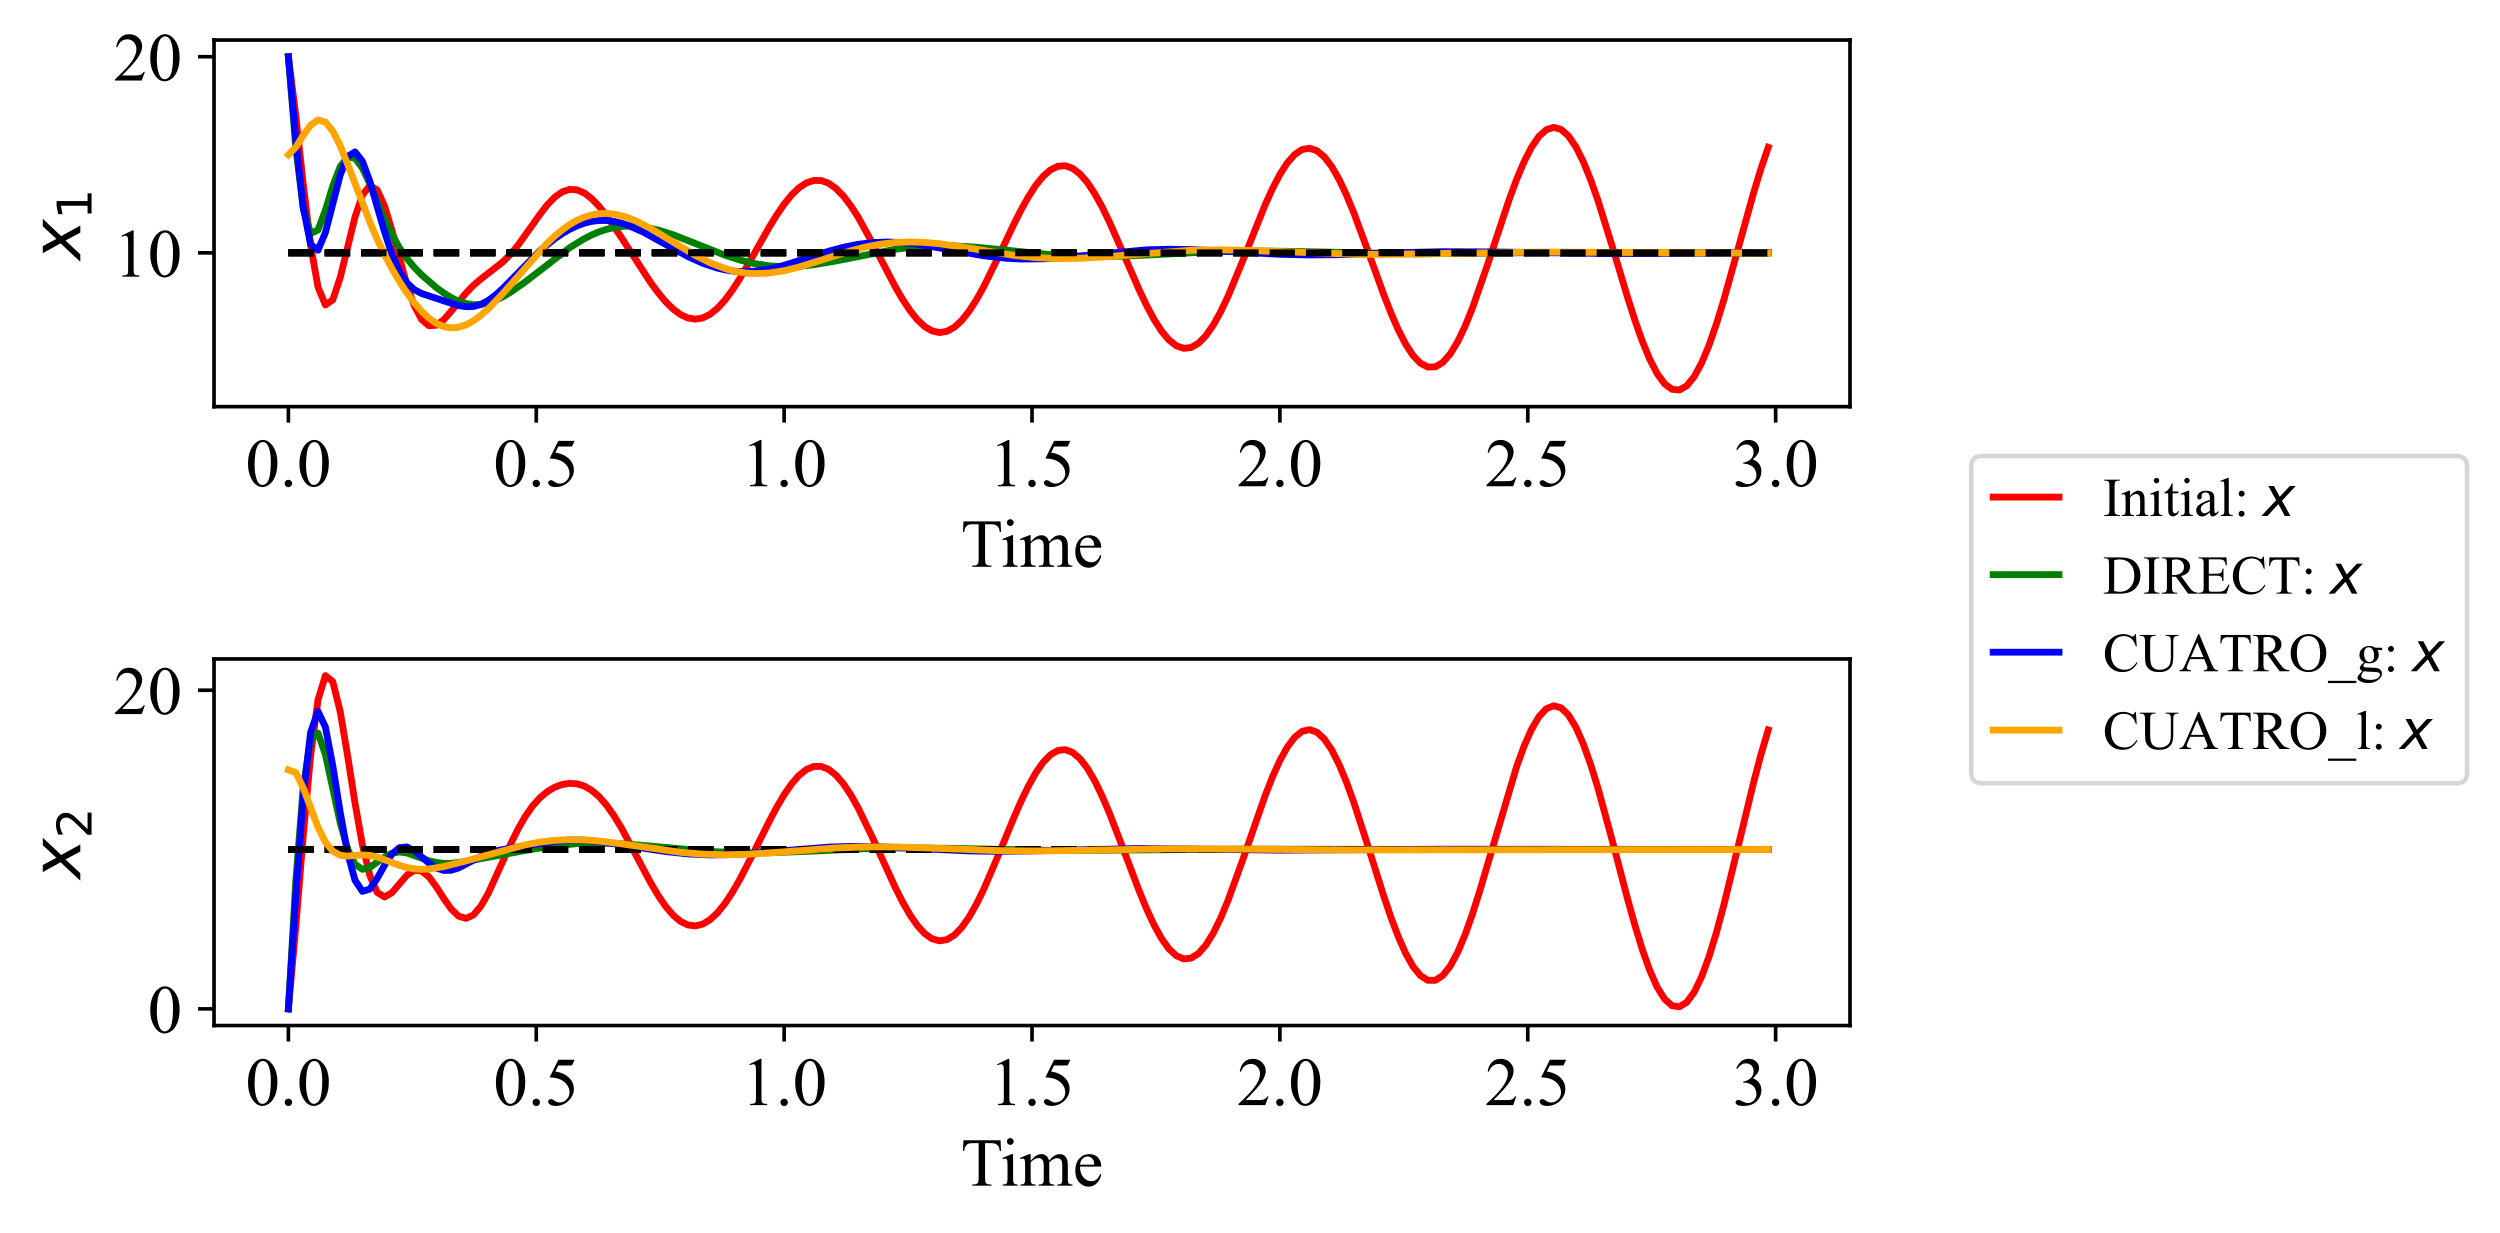 <?xml version="1.0" encoding="utf-8" standalone="no"?>
<!DOCTYPE svg PUBLIC "-//W3C//DTD SVG 1.1//EN"
  "http://www.w3.org/Graphics/SVG/1.1/DTD/svg11.dtd">
<!-- Created with matplotlib (https://matplotlib.org/) -->
<svg height="269.804pt" version="1.1" viewBox="0 0 546.924 269.804" width="546.924pt" xmlns="http://www.w3.org/2000/svg" xmlns:xlink="http://www.w3.org/1999/xlink">
 <defs>
  <style type="text/css">*{stroke-linecap:butt;stroke-linejoin:round;}</style>
 </defs>
 <g id="figure_1">
  <g id="patch_1">
   <path d="M 0 269.804 
L 546.924 269.804 
L 546.924 0 
L 0 0 
z
" style="fill:#ffffff;"/>
  </g>
  <g id="axes_1">
   <g id="patch_2">
    <path d="M 46.824 88.959 
L 404.724 88.959 
L 404.724 8.763 
L 46.824 8.763 
z
" style="fill:#ffffff;"/>
   </g>
   <g id="matplotlib.axis_1">
    <g id="xtick_1">
     <g id="line2d_1">
      <defs>
       <path d="M 0 0 
L 0 3.5 
" id="m45b3a87c3c" style="stroke:#000000;stroke-width:0.8;"/>
      </defs>
      <g>
       <use style="stroke:#000000;stroke-width:0.8;" x="63.092" xlink:href="#m45b3a87c3c" y="88.959"/>
      </g>
     </g>
     <g id="text_1">
      <!-- 0.0 -->
      <g transform="translate(53.717 106.374)scale(0.15 -0.15)">
       <defs>
        <path d="M 3.609 32.719 
Q 3.609 44.047 7.031 52.219 
Q 10.453 60.406 16.109 64.406 
Q 20.516 67.578 25.203 67.578 
Q 32.812 67.578 38.875 59.812 
Q 46.438 50.203 46.438 33.734 
Q 46.438 22.219 43.109 14.156 
Q 39.797 6.109 34.641 2.469 
Q 29.5 -1.172 24.703 -1.172 
Q 15.234 -1.172 8.938 10.016 
Q 3.609 19.438 3.609 32.719 
z
M 13.188 31.5 
Q 13.188 17.828 16.547 9.188 
Q 19.344 1.906 24.859 1.906 
Q 27.484 1.906 30.312 4.266 
Q 33.156 6.641 34.625 12.203 
Q 36.859 20.609 36.859 35.891 
Q 36.859 47.219 34.516 54.781 
Q 32.766 60.406 29.984 62.75 
Q 27.984 64.359 25.141 64.359 
Q 21.828 64.359 19.234 61.375 
Q 15.719 57.328 14.453 48.625 
Q 13.188 39.938 13.188 31.5 
z
" id="TimesNewRomanPSMT-48"/>
        <path d="M 12.5 9.469 
Q 14.797 9.469 16.359 7.875 
Q 17.922 6.297 17.922 4.047 
Q 17.922 1.812 16.328 0.219 
Q 14.75 -1.375 12.5 -1.375 
Q 10.25 -1.375 8.656 0.219 
Q 7.078 1.812 7.078 4.047 
Q 7.078 6.344 8.656 7.906 
Q 10.25 9.469 12.5 9.469 
z
" id="TimesNewRomanPSMT-46"/>
       </defs>
       <use xlink:href="#TimesNewRomanPSMT-48"/>
       <use x="50" xlink:href="#TimesNewRomanPSMT-46"/>
       <use x="75" xlink:href="#TimesNewRomanPSMT-48"/>
      </g>
     </g>
    </g>
    <g id="xtick_2">
     <g id="line2d_2">
      <g>
       <use style="stroke:#000000;stroke-width:0.8;" x="117.32" xlink:href="#m45b3a87c3c" y="88.959"/>
      </g>
     </g>
     <g id="text_2">
      <!-- 0.5 -->
      <g transform="translate(107.945 106.374)scale(0.15 -0.15)">
       <defs>
        <path d="M 43.406 66.219 
L 39.594 57.906 
L 19.672 57.906 
L 15.328 49.031 
Q 28.266 47.125 35.844 39.406 
Q 42.328 32.766 42.328 23.781 
Q 42.328 18.562 40.203 14.109 
Q 38.094 9.672 34.859 6.547 
Q 31.641 3.422 27.688 1.516 
Q 22.078 -1.172 16.156 -1.172 
Q 10.203 -1.172 7.484 0.844 
Q 4.781 2.875 4.781 5.328 
Q 4.781 6.688 5.906 7.734 
Q 7.031 8.797 8.734 8.797 
Q 10.016 8.797 10.969 8.406 
Q 11.922 8.016 14.203 6.391 
Q 17.875 3.859 21.625 3.859 
Q 27.344 3.859 31.656 8.172 
Q 35.984 12.5 35.984 18.703 
Q 35.984 24.703 32.125 29.906 
Q 28.266 35.109 21.484 37.938 
Q 16.156 40.141 6.984 40.484 
L 19.672 66.219 
z
" id="TimesNewRomanPSMT-53"/>
       </defs>
       <use xlink:href="#TimesNewRomanPSMT-48"/>
       <use x="50" xlink:href="#TimesNewRomanPSMT-46"/>
       <use x="75" xlink:href="#TimesNewRomanPSMT-53"/>
      </g>
     </g>
    </g>
    <g id="xtick_3">
     <g id="line2d_3">
      <g>
       <use style="stroke:#000000;stroke-width:0.8;" x="171.547" xlink:href="#m45b3a87c3c" y="88.959"/>
      </g>
     </g>
     <g id="text_3">
      <!-- 1.0 -->
      <g transform="translate(162.172 106.374)scale(0.15 -0.15)">
       <defs>
        <path d="M 11.719 59.719 
L 27.828 67.578 
L 29.438 67.578 
L 29.438 11.672 
Q 29.438 6.109 29.906 4.734 
Q 30.375 3.375 31.828 2.641 
Q 33.297 1.906 37.797 1.812 
L 37.797 0 
L 12.891 0 
L 12.891 1.812 
Q 17.578 1.906 18.938 2.609 
Q 20.312 3.328 20.844 4.516 
Q 21.391 5.719 21.391 11.672 
L 21.391 47.406 
Q 21.391 54.641 20.906 56.688 
Q 20.562 58.25 19.656 58.984 
Q 18.75 59.719 17.484 59.719 
Q 15.672 59.719 12.453 58.203 
z
" id="TimesNewRomanPSMT-49"/>
       </defs>
       <use xlink:href="#TimesNewRomanPSMT-49"/>
       <use x="50" xlink:href="#TimesNewRomanPSMT-46"/>
       <use x="75" xlink:href="#TimesNewRomanPSMT-48"/>
      </g>
     </g>
    </g>
    <g id="xtick_4">
     <g id="line2d_4">
      <g>
       <use style="stroke:#000000;stroke-width:0.8;" x="225.774" xlink:href="#m45b3a87c3c" y="88.959"/>
      </g>
     </g>
     <g id="text_4">
      <!-- 1.5 -->
      <g transform="translate(216.399 106.374)scale(0.15 -0.15)">
       <use xlink:href="#TimesNewRomanPSMT-49"/>
       <use x="50" xlink:href="#TimesNewRomanPSMT-46"/>
       <use x="75" xlink:href="#TimesNewRomanPSMT-53"/>
      </g>
     </g>
    </g>
    <g id="xtick_5">
     <g id="line2d_5">
      <g>
       <use style="stroke:#000000;stroke-width:0.8;" x="280.001" xlink:href="#m45b3a87c3c" y="88.959"/>
      </g>
     </g>
     <g id="text_5">
      <!-- 2.0 -->
      <g transform="translate(270.626 106.374)scale(0.15 -0.15)">
       <defs>
        <path d="M 45.844 12.75 
L 41.219 0 
L 2.156 0 
L 2.156 1.812 
Q 19.391 17.531 26.422 27.484 
Q 33.453 37.453 33.453 45.703 
Q 33.453 52 29.594 56.047 
Q 25.734 60.109 20.359 60.109 
Q 15.484 60.109 11.594 57.25 
Q 7.719 54.391 5.859 48.875 
L 4.047 48.875 
Q 5.281 57.906 10.328 62.734 
Q 15.375 67.578 22.953 67.578 
Q 31 67.578 36.391 62.406 
Q 41.797 57.234 41.797 50.203 
Q 41.797 45.172 39.453 40.141 
Q 35.844 32.234 27.734 23.391 
Q 15.578 10.109 12.547 7.375 
L 29.828 7.375 
Q 35.109 7.375 37.234 7.766 
Q 39.359 8.156 41.062 9.344 
Q 42.781 10.547 44.047 12.75 
z
" id="TimesNewRomanPSMT-50"/>
       </defs>
       <use xlink:href="#TimesNewRomanPSMT-50"/>
       <use x="50" xlink:href="#TimesNewRomanPSMT-46"/>
       <use x="75" xlink:href="#TimesNewRomanPSMT-48"/>
      </g>
     </g>
    </g>
    <g id="xtick_6">
     <g id="line2d_6">
      <g>
       <use style="stroke:#000000;stroke-width:0.8;" x="334.229" xlink:href="#m45b3a87c3c" y="88.959"/>
      </g>
     </g>
     <g id="text_6">
      <!-- 2.5 -->
      <g transform="translate(324.854 106.374)scale(0.15 -0.15)">
       <use xlink:href="#TimesNewRomanPSMT-50"/>
       <use x="50" xlink:href="#TimesNewRomanPSMT-46"/>
       <use x="75" xlink:href="#TimesNewRomanPSMT-53"/>
      </g>
     </g>
    </g>
    <g id="xtick_7">
     <g id="line2d_7">
      <g>
       <use style="stroke:#000000;stroke-width:0.8;" x="388.456" xlink:href="#m45b3a87c3c" y="88.959"/>
      </g>
     </g>
     <g id="text_7">
      <!-- 3.0 -->
      <g transform="translate(379.081 106.374)scale(0.15 -0.15)">
       <defs>
        <path d="M 5.078 53.609 
Q 7.906 60.297 12.219 63.938 
Q 16.547 67.578 23 67.578 
Q 30.953 67.578 35.203 62.406 
Q 38.422 58.547 38.422 54.156 
Q 38.422 46.922 29.344 39.203 
Q 35.453 36.812 38.578 32.375 
Q 41.703 27.938 41.703 21.922 
Q 41.703 13.328 36.234 7.031 
Q 29.109 -1.172 15.578 -1.172 
Q 8.891 -1.172 6.469 0.484 
Q 4.047 2.156 4.047 4.047 
Q 4.047 5.469 5.188 6.547 
Q 6.344 7.625 7.953 7.625 
Q 9.188 7.625 10.453 7.234 
Q 11.281 6.984 14.203 5.438 
Q 17.141 3.906 18.266 3.609 
Q 20.062 3.078 22.125 3.078 
Q 27.094 3.078 30.781 6.938 
Q 34.469 10.797 34.469 16.062 
Q 34.469 19.922 32.766 23.578 
Q 31.5 26.312 29.984 27.734 
Q 27.875 29.688 24.219 31.266 
Q 20.562 32.859 16.75 32.859 
L 15.188 32.859 
L 15.188 34.328 
Q 19.047 34.812 22.922 37.109 
Q 26.812 39.406 28.562 42.625 
Q 30.328 45.844 30.328 49.703 
Q 30.328 54.734 27.172 57.828 
Q 24.031 60.938 19.344 60.938 
Q 11.766 60.938 6.688 52.828 
z
" id="TimesNewRomanPSMT-51"/>
       </defs>
       <use xlink:href="#TimesNewRomanPSMT-51"/>
       <use x="50" xlink:href="#TimesNewRomanPSMT-46"/>
       <use x="75" xlink:href="#TimesNewRomanPSMT-48"/>
      </g>
     </g>
    </g>
    <g id="text_8">
     <!-- Time -->
     <g transform="translate(210.209 123.999)scale(0.15 -0.15)">
      <defs>
       <path d="M 57.859 66.219 
L 58.594 50.688 
L 56.734 50.688 
Q 56.203 54.781 55.281 56.547 
Q 53.766 59.375 51.25 60.719 
Q 48.734 62.062 44.625 62.062 
L 35.297 62.062 
L 35.297 11.469 
Q 35.297 5.375 36.625 3.859 
Q 38.484 1.812 42.328 1.812 
L 44.625 1.812 
L 44.625 0 
L 16.547 0 
L 16.547 1.812 
L 18.891 1.812 
Q 23.094 1.812 24.859 4.344 
Q 25.922 5.906 25.922 11.469 
L 25.922 62.062 
L 17.969 62.062 
Q 13.328 62.062 11.375 61.375 
Q 8.844 60.453 7.031 57.812 
Q 5.219 55.172 4.891 50.688 
L 3.031 50.688 
L 3.812 66.219 
z
" id="TimesNewRomanPSMT-84"/>
       <path d="M 14.5 69.438 
Q 16.547 69.438 17.984 67.984 
Q 19.438 66.547 19.438 64.5 
Q 19.438 62.453 17.984 60.984 
Q 16.547 59.516 14.5 59.516 
Q 12.453 59.516 10.984 60.984 
Q 9.516 62.453 9.516 64.5 
Q 9.516 66.547 10.953 67.984 
Q 12.406 69.438 14.5 69.438 
z
M 18.562 46.047 
L 18.562 10.109 
Q 18.562 5.906 19.172 4.516 
Q 19.781 3.125 20.969 2.438 
Q 22.172 1.766 25.344 1.766 
L 25.344 0 
L 3.609 0 
L 3.609 1.766 
Q 6.891 1.766 8 2.391 
Q 9.125 3.031 9.781 4.484 
Q 10.453 5.953 10.453 10.109 
L 10.453 27.344 
Q 10.453 34.625 10.016 36.766 
Q 9.672 38.328 8.938 38.938 
Q 8.203 39.547 6.938 39.547 
Q 5.562 39.547 3.609 38.812 
L 2.938 40.578 
L 16.406 46.047 
z
" id="TimesNewRomanPSMT-105"/>
       <path d="M 16.406 36.531 
Q 21.297 41.406 22.172 42.141 
Q 24.359 44 26.891 45.016 
Q 29.438 46.047 31.938 46.047 
Q 36.141 46.047 39.156 43.594 
Q 42.188 41.156 43.219 36.531 
Q 48.25 42.391 51.703 44.219 
Q 55.172 46.047 58.844 46.047 
Q 62.406 46.047 65.156 44.219 
Q 67.922 42.391 69.531 38.234 
Q 70.609 35.406 70.609 29.344 
L 70.609 10.109 
Q 70.609 5.906 71.234 4.344 
Q 71.734 3.266 73.047 2.516 
Q 74.359 1.766 77.344 1.766 
L 77.344 0 
L 55.281 0 
L 55.281 1.766 
L 56.203 1.766 
Q 59.078 1.766 60.688 2.875 
Q 61.812 3.656 62.312 5.375 
Q 62.5 6.203 62.5 10.109 
L 62.5 29.344 
Q 62.5 34.812 61.188 37.062 
Q 59.281 40.188 55.078 40.188 
Q 52.484 40.188 49.875 38.891 
Q 47.266 37.594 43.562 34.078 
L 43.453 33.547 
L 43.562 31.453 
L 43.562 10.109 
Q 43.562 5.516 44.062 4.391 
Q 44.578 3.266 45.984 2.516 
Q 47.406 1.766 50.828 1.766 
L 50.828 0 
L 28.219 0 
L 28.219 1.766 
Q 31.938 1.766 33.328 2.641 
Q 34.719 3.516 35.25 5.281 
Q 35.5 6.109 35.5 10.109 
L 35.5 29.344 
Q 35.5 34.812 33.891 37.203 
Q 31.734 40.328 27.875 40.328 
Q 25.25 40.328 22.656 38.922 
Q 18.609 36.766 16.406 34.078 
L 16.406 10.109 
Q 16.406 5.719 17.016 4.391 
Q 17.625 3.078 18.812 2.422 
Q 20.016 1.766 23.688 1.766 
L 23.688 0 
L 1.562 0 
L 1.562 1.766 
Q 4.641 1.766 5.859 2.422 
Q 7.078 3.078 7.703 4.516 
Q 8.344 5.953 8.344 10.109 
L 8.344 27.203 
Q 8.344 34.578 7.906 36.719 
Q 7.562 38.328 6.828 38.938 
Q 6.109 39.547 4.828 39.547 
Q 3.469 39.547 1.562 38.812 
L 0.828 40.578 
L 14.312 46.047 
L 16.406 46.047 
z
" id="TimesNewRomanPSMT-109"/>
       <path d="M 10.641 27.875 
Q 10.594 17.922 15.484 12.25 
Q 20.359 6.594 26.953 6.594 
Q 31.344 6.594 34.594 9 
Q 37.844 11.422 40.047 17.281 
L 41.547 16.312 
Q 40.531 9.625 35.594 4.125 
Q 30.672 -1.375 23.25 -1.375 
Q 15.188 -1.375 9.453 4.906 
Q 3.719 11.188 3.719 21.781 
Q 3.719 33.25 9.594 39.672 
Q 15.484 46.094 24.359 46.094 
Q 31.891 46.094 36.719 41.141 
Q 41.547 36.188 41.547 27.875 
z
M 10.641 30.719 
L 31.344 30.719 
Q 31.109 35.016 30.328 36.766 
Q 29.109 39.5 26.688 41.062 
Q 24.266 42.625 21.625 42.625 
Q 17.578 42.625 14.375 39.469 
Q 11.188 36.328 10.641 30.719 
z
" id="TimesNewRomanPSMT-101"/>
      </defs>
      <use xlink:href="#TimesNewRomanPSMT-84"/>
      <use x="57.584" xlink:href="#TimesNewRomanPSMT-105"/>
      <use x="85.367" xlink:href="#TimesNewRomanPSMT-109"/>
      <use x="163.15" xlink:href="#TimesNewRomanPSMT-101"/>
     </g>
    </g>
   </g>
   <g id="matplotlib.axis_2">
    <g id="ytick_1">
     <g id="line2d_8">
      <defs>
       <path d="M 0 0 
L -3.5 0 
" id="m3b5a528c04" style="stroke:#000000;stroke-width:0.8;"/>
      </defs>
      <g>
       <use style="stroke:#000000;stroke-width:0.8;" x="46.824" xlink:href="#m3b5a528c04" y="55.318"/>
      </g>
     </g>
     <g id="text_9">
      <!-- 10 -->
      <g transform="translate(24.824 60.526)scale(0.15 -0.15)">
       <use xlink:href="#TimesNewRomanPSMT-49"/>
       <use x="50" xlink:href="#TimesNewRomanPSMT-48"/>
      </g>
     </g>
    </g>
    <g id="ytick_2">
     <g id="line2d_9">
      <g>
       <use style="stroke:#000000;stroke-width:0.8;" x="46.824" xlink:href="#m3b5a528c04" y="12.408"/>
      </g>
     </g>
     <g id="text_10">
      <!-- 20 -->
      <g transform="translate(24.824 17.616)scale(0.15 -0.15)">
       <use xlink:href="#TimesNewRomanPSMT-50"/>
       <use x="50" xlink:href="#TimesNewRomanPSMT-48"/>
      </g>
     </g>
    </g>
    <g id="text_11">
     <!-- $x_1$ -->
     <g transform="translate(17.616 56.886)rotate(-90)scale(0.15 -0.15)">
      <defs>
       <path d="M 60.016 54.688 
L 34.906 27.875 
L 50.297 0 
L 39.984 0 
L 28.422 21.688 
L 8.297 0 
L -2.594 0 
L 24.312 28.812 
L 10.016 54.688 
L 20.312 54.688 
L 30.812 34.906 
L 49.125 54.688 
z
" id="DejaVuSans-Oblique-120"/>
       <path d="M 12.406 8.297 
L 28.516 8.297 
L 28.516 63.922 
L 10.984 60.406 
L 10.984 69.391 
L 28.422 72.906 
L 38.281 72.906 
L 38.281 8.297 
L 54.391 8.297 
L 54.391 0 
L 12.406 0 
z
" id="DejaVuSans-49"/>
      </defs>
      <use transform="translate(0 0.312)" xlink:href="#DejaVuSans-Oblique-120"/>
      <use transform="translate(59.18 -16.094)scale(0.7)" xlink:href="#DejaVuSans-49"/>
     </g>
    </g>
   </g>
   <g id="line2d_10">
    <path clip-path="url(#p90d8660fde)" d="M 63.092 12.408 
L 64.711 25.309 
L 66.33 40.252 
L 67.949 53.595 
L 69.567 62.791 
L 71.186 66.707 
L 72.805 65.587 
L 74.423 60.738 
L 77.661 47.493 
L 79.28 42.685 
L 80.898 40.614 
L 82.517 41.548 
L 84.136 45.1 
L 85.755 50.427 
L 88.992 62.204 
L 90.611 66.831 
L 92.229 69.887 
L 93.848 71.263 
L 95.467 71.15 
L 97.086 69.94 
L 98.704 68.097 
L 101.942 64.113 
L 103.561 62.444 
L 105.179 61.054 
L 110.035 57.272 
L 111.654 55.644 
L 113.273 53.709 
L 116.51 49.183 
L 118.129 46.885 
L 119.748 44.809 
L 121.366 43.128 
L 122.985 41.977 
L 124.604 41.436 
L 126.223 41.53 
L 127.841 42.23 
L 129.46 43.471 
L 131.079 45.162 
L 132.698 47.204 
L 135.935 51.956 
L 142.41 61.914 
L 144.029 64.098 
L 145.647 66.023 
L 147.266 67.619 
L 148.885 68.821 
L 150.504 69.569 
L 152.122 69.819 
L 153.741 69.546 
L 155.36 68.745 
L 156.978 67.435 
L 158.597 65.658 
L 160.216 63.478 
L 161.835 60.972 
L 165.072 55.366 
L 168.309 49.655 
L 169.928 47.02 
L 171.547 44.66 
L 173.166 42.66 
L 174.784 41.092 
L 176.403 40.016 
L 178.022 39.475 
L 179.641 39.493 
L 181.259 40.078 
L 182.878 41.214 
L 184.497 42.869 
L 186.115 44.991 
L 187.734 47.509 
L 190.972 53.379 
L 195.828 62.679 
L 197.447 65.463 
L 199.065 67.912 
L 200.684 69.934 
L 202.303 71.452 
L 203.921 72.406 
L 205.54 72.756 
L 207.159 72.482 
L 208.778 71.589 
L 210.396 70.101 
L 212.015 68.065 
L 213.634 65.549 
L 215.253 62.638 
L 218.49 56.042 
L 221.727 49.196 
L 223.346 45.985 
L 224.965 43.075 
L 226.584 40.572 
L 228.202 38.573 
L 229.821 37.153 
L 231.44 36.372 
L 233.058 36.263 
L 234.677 36.838 
L 236.296 38.084 
L 237.915 39.964 
L 239.533 42.417 
L 241.152 45.36 
L 242.771 48.694 
L 246.008 56.06 
L 249.246 63.482 
L 250.864 66.88 
L 252.483 69.899 
L 254.102 72.427 
L 255.721 74.367 
L 257.339 75.644 
L 258.958 76.204 
L 260.577 76.019 
L 262.196 75.088 
L 263.814 73.436 
L 265.433 71.113 
L 267.052 68.198 
L 268.67 64.787 
L 271.908 56.963 
L 276.764 44.827 
L 278.383 41.259 
L 280.001 38.157 
L 281.62 35.638 
L 283.239 33.8 
L 284.858 32.714 
L 286.476 32.43 
L 288.095 32.966 
L 289.714 34.311 
L 291.333 36.427 
L 292.951 39.245 
L 294.57 42.672 
L 296.189 46.592 
L 299.426 55.352 
L 302.664 64.302 
L 304.282 68.445 
L 305.901 72.162 
L 307.52 75.314 
L 309.139 77.781 
L 310.757 79.468 
L 312.376 80.305 
L 313.995 80.253 
L 315.613 79.304 
L 317.232 77.481 
L 318.851 74.841 
L 320.47 71.471 
L 322.088 67.482 
L 325.326 58.216 
L 330.182 43.594 
L 331.801 39.227 
L 333.419 35.391 
L 335.038 32.229 
L 336.657 29.862 
L 338.276 28.385 
L 339.894 27.861 
L 341.513 28.318 
L 343.132 29.75 
L 344.75 32.119 
L 346.369 35.347 
L 347.988 39.329 
L 349.607 43.93 
L 352.844 54.336 
L 356.082 65.113 
L 357.7 70.157 
L 359.319 74.724 
L 360.938 78.643 
L 362.556 81.766 
L 364.175 83.973 
L 365.794 85.173 
L 367.413 85.314 
L 369.031 84.377 
L 370.65 82.384 
L 372.269 79.397 
L 373.888 75.511 
L 375.506 70.855 
L 377.125 65.59 
L 380.362 53.978 
L 383.6 42.301 
L 385.219 36.966 
L 386.837 32.231 
L 386.837 32.231 
" style="fill:none;stroke:#ff0000;stroke-linecap:square;stroke-width:1.5;"/>
   </g>
   <g id="line2d_11">
    <path clip-path="url(#p90d8660fde)" d="M 63.092 55.318 
L 388.456 55.318 
" style="fill:none;stroke:#000000;stroke-dasharray:5.55,2.4;stroke-dashoffset:0;stroke-width:1.5;"/>
   </g>
   <g id="line2d_12">
    <path clip-path="url(#p90d8660fde)" d="M 63.092 12.408 
L 64.711 32.337 
L 66.33 45.542 
L 67.949 51.05 
L 69.567 50.325 
L 71.186 45.981 
L 72.805 40.686 
L 74.423 36.449 
L 76.042 34.349 
L 77.661 34.591 
L 79.28 36.766 
L 80.898 40.167 
L 84.136 47.896 
L 85.755 51.305 
L 87.373 54.17 
L 88.992 56.519 
L 90.611 58.464 
L 92.229 60.126 
L 95.467 62.926 
L 97.086 64.107 
L 98.704 65.112 
L 100.323 65.895 
L 101.942 66.418 
L 103.561 66.657 
L 105.179 66.607 
L 106.798 66.282 
L 108.417 65.709 
L 110.035 64.923 
L 111.654 63.964 
L 114.892 61.679 
L 124.604 54.209 
L 127.841 52.21 
L 129.46 51.392 
L 131.079 50.712 
L 132.698 50.175 
L 134.316 49.787 
L 135.935 49.546 
L 137.554 49.449 
L 139.172 49.49 
L 140.791 49.659 
L 144.029 50.332 
L 147.266 51.356 
L 152.122 53.266 
L 158.597 55.831 
L 161.835 56.877 
L 165.072 57.666 
L 168.309 58.159 
L 171.547 58.349 
L 174.784 58.256 
L 178.022 57.919 
L 182.878 57.089 
L 195.828 54.539 
L 200.684 53.972 
L 203.921 53.787 
L 208.778 53.794 
L 213.634 54.085 
L 220.109 54.732 
L 229.821 55.708 
L 234.677 56.007 
L 239.533 56.126 
L 246.008 56.025 
L 254.102 55.631 
L 265.433 55.062 
L 273.527 54.902 
L 281.62 54.981 
L 309.139 55.535 
L 322.088 55.407 
L 341.513 55.207 
L 359.319 55.297 
L 381.981 55.37 
L 386.837 55.356 
L 386.837 55.356 
" style="fill:none;stroke:#008000;stroke-linecap:square;stroke-width:1.5;"/>
   </g>
   <g id="line2d_13">
    <path clip-path="url(#p90d8660fde)" d="M 63.092 55.318 
L 388.456 55.318 
" style="fill:none;stroke:#000000;stroke-dasharray:5.55,2.4;stroke-dashoffset:0;stroke-width:1.5;"/>
   </g>
   <g id="line2d_14">
    <path clip-path="url(#p90d8660fde)" d="M 63.092 12.408 
L 64.711 30.662 
L 66.33 45.321 
L 67.949 53.447 
L 69.567 54.743 
L 71.186 50.882 
L 74.423 38.301 
L 76.042 34.221 
L 77.661 33.229 
L 79.28 35.287 
L 80.898 39.631 
L 84.136 50.759 
L 85.755 55.632 
L 87.373 59.345 
L 88.992 61.845 
L 90.611 63.35 
L 92.229 64.208 
L 98.704 66.344 
L 100.323 66.831 
L 101.942 67.106 
L 103.561 67.053 
L 105.179 66.602 
L 106.798 65.747 
L 108.417 64.537 
L 110.035 63.059 
L 118.129 54.854 
L 121.366 52.216 
L 122.985 51.116 
L 124.604 50.176 
L 126.223 49.406 
L 127.841 48.819 
L 129.46 48.425 
L 131.079 48.232 
L 132.698 48.239 
L 134.316 48.44 
L 135.935 48.819 
L 137.554 49.357 
L 140.791 50.805 
L 145.647 53.48 
L 150.504 56.127 
L 153.741 57.587 
L 156.978 58.661 
L 158.597 59.029 
L 160.216 59.278 
L 161.835 59.407 
L 165.072 59.323 
L 168.309 58.835 
L 171.547 58.039 
L 176.403 56.519 
L 181.259 54.973 
L 184.497 54.102 
L 187.734 53.451 
L 190.972 53.061 
L 194.209 52.946 
L 197.447 53.087 
L 200.684 53.442 
L 205.54 54.243 
L 215.253 55.964 
L 220.109 56.5 
L 223.346 56.665 
L 228.202 56.625 
L 233.058 56.3 
L 250.864 54.655 
L 255.721 54.528 
L 260.577 54.597 
L 267.052 54.91 
L 280.001 55.636 
L 286.476 55.773 
L 292.951 55.71 
L 305.901 55.28 
L 315.613 55.067 
L 325.326 55.109 
L 352.844 55.464 
L 386.837 55.245 
L 386.837 55.245 
" style="fill:none;stroke:#0000ff;stroke-linecap:square;stroke-width:1.5;"/>
   </g>
   <g id="line2d_15">
    <path clip-path="url(#p90d8660fde)" d="M 63.092 55.318 
L 388.456 55.318 
" style="fill:none;stroke:#000000;stroke-dasharray:5.55,2.4;stroke-dashoffset:0;stroke-width:1.5;"/>
   </g>
   <g id="line2d_16">
    <path clip-path="url(#p90d8660fde)" d="M 63.092 33.863 
L 64.711 32.222 
L 66.33 29.647 
L 67.949 27.365 
L 69.567 26.247 
L 71.186 26.696 
L 72.805 28.684 
L 74.423 31.894 
L 76.042 35.88 
L 80.898 48.586 
L 82.517 52.331 
L 84.136 55.725 
L 85.755 58.792 
L 87.373 61.561 
L 88.992 64.046 
L 90.611 66.239 
L 92.229 68.112 
L 93.848 69.627 
L 95.467 70.749 
L 97.086 71.452 
L 98.704 71.729 
L 100.323 71.591 
L 101.942 71.064 
L 103.561 70.189 
L 105.179 69.011 
L 106.798 67.583 
L 110.035 64.187 
L 119.748 53.16 
L 121.366 51.637 
L 122.985 50.291 
L 124.604 49.141 
L 126.223 48.205 
L 127.841 47.491 
L 129.46 47.003 
L 131.079 46.738 
L 132.698 46.689 
L 134.316 46.844 
L 135.935 47.187 
L 137.554 47.698 
L 139.172 48.357 
L 142.41 50.015 
L 147.266 52.966 
L 152.122 55.873 
L 155.36 57.503 
L 158.597 58.747 
L 160.216 59.201 
L 161.835 59.537 
L 163.453 59.755 
L 165.072 59.856 
L 168.309 59.731 
L 171.547 59.224 
L 174.784 58.425 
L 179.641 56.914 
L 186.115 54.873 
L 189.353 54.045 
L 192.59 53.428 
L 195.828 53.053 
L 199.065 52.925 
L 202.303 53.027 
L 205.54 53.322 
L 210.396 54.02 
L 221.727 55.854 
L 226.584 56.355 
L 231.44 56.57 
L 236.296 56.506 
L 241.152 56.222 
L 260.577 54.752 
L 267.052 54.658 
L 273.527 54.802 
L 297.807 55.663 
L 305.901 55.61 
L 336.657 55.145 
L 381.981 55.341 
L 386.837 55.309 
L 386.837 55.309 
" style="fill:none;stroke:#ffa500;stroke-linecap:square;stroke-width:1.5;"/>
   </g>
   <g id="line2d_17">
    <path clip-path="url(#p90d8660fde)" d="M 63.092 55.318 
L 388.456 55.318 
" style="fill:none;stroke:#000000;stroke-dasharray:5.55,2.4;stroke-dashoffset:0;stroke-width:1.5;"/>
   </g>
   <g id="patch_3">
    <path d="M 46.824 88.959 
L 46.824 8.763 
" style="fill:none;stroke:#000000;stroke-linecap:square;stroke-linejoin:miter;stroke-width:0.8;"/>
   </g>
   <g id="patch_4">
    <path d="M 404.724 88.959 
L 404.724 8.763 
" style="fill:none;stroke:#000000;stroke-linecap:square;stroke-linejoin:miter;stroke-width:0.8;"/>
   </g>
   <g id="patch_5">
    <path d="M 46.824 88.959 
L 404.724 88.959 
" style="fill:none;stroke:#000000;stroke-linecap:square;stroke-linejoin:miter;stroke-width:0.8;"/>
   </g>
   <g id="patch_6">
    <path d="M 46.824 8.763 
L 404.724 8.763 
" style="fill:none;stroke:#000000;stroke-linecap:square;stroke-linejoin:miter;stroke-width:0.8;"/>
   </g>
  </g>
  <g id="axes_2">
   <g id="patch_7">
    <path d="M 46.824 224.355 
L 404.724 224.355 
L 404.724 144.159 
L 46.824 144.159 
z
" style="fill:#ffffff;"/>
   </g>
   <g id="matplotlib.axis_3">
    <g id="xtick_8">
     <g id="line2d_18">
      <g>
       <use style="stroke:#000000;stroke-width:0.8;" x="63.092" xlink:href="#m45b3a87c3c" y="224.355"/>
      </g>
     </g>
     <g id="text_12">
      <!-- 0.0 -->
      <g transform="translate(53.717 241.771)scale(0.15 -0.15)">
       <use xlink:href="#TimesNewRomanPSMT-48"/>
       <use x="50" xlink:href="#TimesNewRomanPSMT-46"/>
       <use x="75" xlink:href="#TimesNewRomanPSMT-48"/>
      </g>
     </g>
    </g>
    <g id="xtick_9">
     <g id="line2d_19">
      <g>
       <use style="stroke:#000000;stroke-width:0.8;" x="117.32" xlink:href="#m45b3a87c3c" y="224.355"/>
      </g>
     </g>
     <g id="text_13">
      <!-- 0.5 -->
      <g transform="translate(107.945 241.771)scale(0.15 -0.15)">
       <use xlink:href="#TimesNewRomanPSMT-48"/>
       <use x="50" xlink:href="#TimesNewRomanPSMT-46"/>
       <use x="75" xlink:href="#TimesNewRomanPSMT-53"/>
      </g>
     </g>
    </g>
    <g id="xtick_10">
     <g id="line2d_20">
      <g>
       <use style="stroke:#000000;stroke-width:0.8;" x="171.547" xlink:href="#m45b3a87c3c" y="224.355"/>
      </g>
     </g>
     <g id="text_14">
      <!-- 1.0 -->
      <g transform="translate(162.172 241.771)scale(0.15 -0.15)">
       <use xlink:href="#TimesNewRomanPSMT-49"/>
       <use x="50" xlink:href="#TimesNewRomanPSMT-46"/>
       <use x="75" xlink:href="#TimesNewRomanPSMT-48"/>
      </g>
     </g>
    </g>
    <g id="xtick_11">
     <g id="line2d_21">
      <g>
       <use style="stroke:#000000;stroke-width:0.8;" x="225.774" xlink:href="#m45b3a87c3c" y="224.355"/>
      </g>
     </g>
     <g id="text_15">
      <!-- 1.5 -->
      <g transform="translate(216.399 241.771)scale(0.15 -0.15)">
       <use xlink:href="#TimesNewRomanPSMT-49"/>
       <use x="50" xlink:href="#TimesNewRomanPSMT-46"/>
       <use x="75" xlink:href="#TimesNewRomanPSMT-53"/>
      </g>
     </g>
    </g>
    <g id="xtick_12">
     <g id="line2d_22">
      <g>
       <use style="stroke:#000000;stroke-width:0.8;" x="280.001" xlink:href="#m45b3a87c3c" y="224.355"/>
      </g>
     </g>
     <g id="text_16">
      <!-- 2.0 -->
      <g transform="translate(270.626 241.771)scale(0.15 -0.15)">
       <use xlink:href="#TimesNewRomanPSMT-50"/>
       <use x="50" xlink:href="#TimesNewRomanPSMT-46"/>
       <use x="75" xlink:href="#TimesNewRomanPSMT-48"/>
      </g>
     </g>
    </g>
    <g id="xtick_13">
     <g id="line2d_23">
      <g>
       <use style="stroke:#000000;stroke-width:0.8;" x="334.229" xlink:href="#m45b3a87c3c" y="224.355"/>
      </g>
     </g>
     <g id="text_17">
      <!-- 2.5 -->
      <g transform="translate(324.854 241.771)scale(0.15 -0.15)">
       <use xlink:href="#TimesNewRomanPSMT-50"/>
       <use x="50" xlink:href="#TimesNewRomanPSMT-46"/>
       <use x="75" xlink:href="#TimesNewRomanPSMT-53"/>
      </g>
     </g>
    </g>
    <g id="xtick_14">
     <g id="line2d_24">
      <g>
       <use style="stroke:#000000;stroke-width:0.8;" x="388.456" xlink:href="#m45b3a87c3c" y="224.355"/>
      </g>
     </g>
     <g id="text_18">
      <!-- 3.0 -->
      <g transform="translate(379.081 241.771)scale(0.15 -0.15)">
       <use xlink:href="#TimesNewRomanPSMT-51"/>
       <use x="50" xlink:href="#TimesNewRomanPSMT-46"/>
       <use x="75" xlink:href="#TimesNewRomanPSMT-48"/>
      </g>
     </g>
    </g>
    <g id="text_19">
     <!-- Time -->
     <g transform="translate(210.209 259.395)scale(0.15 -0.15)">
      <use xlink:href="#TimesNewRomanPSMT-84"/>
      <use x="57.584" xlink:href="#TimesNewRomanPSMT-105"/>
      <use x="85.367" xlink:href="#TimesNewRomanPSMT-109"/>
      <use x="163.15" xlink:href="#TimesNewRomanPSMT-101"/>
     </g>
    </g>
   </g>
   <g id="matplotlib.axis_4">
    <g id="ytick_3">
     <g id="line2d_25">
      <g>
       <use style="stroke:#000000;stroke-width:0.8;" x="46.824" xlink:href="#m3b5a528c04" y="220.71"/>
      </g>
     </g>
     <g id="text_20">
      <!-- 0 -->
      <g transform="translate(32.324 225.918)scale(0.15 -0.15)">
       <use xlink:href="#TimesNewRomanPSMT-48"/>
      </g>
     </g>
    </g>
    <g id="ytick_4">
     <g id="line2d_26">
      <g>
       <use style="stroke:#000000;stroke-width:0.8;" x="46.824" xlink:href="#m3b5a528c04" y="151.001"/>
      </g>
     </g>
     <g id="text_21">
      <!-- 20 -->
      <g transform="translate(24.824 156.209)scale(0.15 -0.15)">
       <use xlink:href="#TimesNewRomanPSMT-50"/>
       <use x="50" xlink:href="#TimesNewRomanPSMT-48"/>
      </g>
     </g>
    </g>
    <g id="text_22">
     <!-- $x_2$ -->
     <g transform="translate(17.616 192.282)rotate(-90)scale(0.15 -0.15)">
      <defs>
       <path d="M 19.188 8.297 
L 53.609 8.297 
L 53.609 0 
L 7.328 0 
L 7.328 8.297 
Q 12.938 14.109 22.625 23.891 
Q 32.328 33.688 34.812 36.531 
Q 39.547 41.844 41.422 45.531 
Q 43.312 49.219 43.312 52.781 
Q 43.312 58.594 39.234 62.25 
Q 35.156 65.922 28.609 65.922 
Q 23.969 65.922 18.812 64.312 
Q 13.672 62.703 7.812 59.422 
L 7.812 69.391 
Q 13.766 71.781 18.938 73 
Q 24.125 74.219 28.422 74.219 
Q 39.75 74.219 46.484 68.547 
Q 53.219 62.891 53.219 53.422 
Q 53.219 48.922 51.531 44.891 
Q 49.859 40.875 45.406 35.406 
Q 44.188 33.984 37.641 27.219 
Q 31.109 20.453 19.188 8.297 
z
" id="DejaVuSans-50"/>
      </defs>
      <use transform="translate(0 0.312)" xlink:href="#DejaVuSans-Oblique-120"/>
      <use transform="translate(59.18 -16.094)scale(0.7)" xlink:href="#DejaVuSans-50"/>
     </g>
    </g>
   </g>
   <g id="line2d_27">
    <path clip-path="url(#p834bb2654f)" d="M 63.092 185.855 
L 388.456 185.855 
" style="fill:none;stroke:#000000;stroke-dasharray:5.55,2.4;stroke-dashoffset:0;stroke-width:1.5;"/>
   </g>
   <g id="line2d_28">
    <path clip-path="url(#p834bb2654f)" d="M 63.092 220.71 
L 64.711 202.744 
L 66.33 182.842 
L 67.949 165.288 
L 69.567 153.132 
L 71.186 147.804 
L 72.805 149.13 
L 74.423 155.677 
L 76.042 165.288 
L 77.661 175.656 
L 79.28 184.827 
L 80.898 191.516 
L 82.517 195.238 
L 84.136 196.234 
L 85.755 195.27 
L 88.992 191.496 
L 90.611 190.428 
L 92.229 190.545 
L 93.848 191.851 
L 95.467 194.029 
L 97.086 196.56 
L 98.704 198.864 
L 100.323 200.431 
L 101.942 200.913 
L 103.561 200.174 
L 105.179 198.279 
L 106.798 195.458 
L 110.035 188.367 
L 111.654 184.767 
L 113.273 181.478 
L 114.892 178.646 
L 116.51 176.33 
L 118.129 174.52 
L 119.748 173.167 
L 121.366 172.214 
L 122.985 171.62 
L 124.604 171.37 
L 126.223 171.478 
L 127.841 171.977 
L 129.46 172.907 
L 131.079 174.298 
L 132.698 176.155 
L 134.316 178.45 
L 135.935 181.118 
L 139.172 187.155 
L 142.41 193.244 
L 144.029 195.968 
L 145.647 198.322 
L 147.266 200.214 
L 148.885 201.576 
L 150.504 202.366 
L 152.122 202.562 
L 153.741 202.165 
L 155.36 201.191 
L 156.978 199.675 
L 158.597 197.663 
L 160.216 195.22 
L 161.835 192.422 
L 165.072 186.132 
L 168.309 179.632 
L 169.928 176.593 
L 171.547 173.847 
L 173.166 171.5 
L 174.784 169.643 
L 176.403 168.352 
L 178.022 167.68 
L 179.641 167.66 
L 181.259 168.297 
L 182.878 169.576 
L 184.497 171.454 
L 186.115 173.871 
L 187.734 176.744 
L 190.972 183.448 
L 195.828 194.1 
L 197.447 197.303 
L 199.065 200.13 
L 200.684 202.476 
L 202.303 204.252 
L 203.921 205.386 
L 205.54 205.83 
L 207.159 205.562 
L 208.778 204.581 
L 210.396 202.916 
L 212.015 200.618 
L 213.634 197.763 
L 215.253 194.449 
L 218.49 186.912 
L 221.727 179.057 
L 223.346 175.361 
L 224.965 172.003 
L 226.584 169.106 
L 228.202 166.78 
L 229.821 165.114 
L 231.44 164.175 
L 233.058 164.006 
L 234.677 164.62 
L 236.296 166.004 
L 237.915 168.118 
L 239.533 170.893 
L 241.152 174.236 
L 242.771 178.034 
L 246.008 186.455 
L 249.246 194.977 
L 250.864 198.891 
L 252.483 202.379 
L 254.102 205.312 
L 255.721 207.577 
L 257.339 209.086 
L 258.958 209.776 
L 260.577 209.614 
L 262.196 208.595 
L 263.814 206.747 
L 265.433 204.128 
L 267.052 200.823 
L 268.67 196.944 
L 271.908 188.011 
L 276.764 174.082 
L 278.383 169.966 
L 280.001 166.377 
L 281.62 163.449 
L 283.239 161.294 
L 284.858 159.999 
L 286.476 159.62 
L 288.095 160.179 
L 289.714 161.669 
L 291.333 164.044 
L 292.951 167.23 
L 294.57 171.121 
L 296.189 175.584 
L 299.426 185.595 
L 302.664 195.866 
L 304.282 200.637 
L 305.901 204.928 
L 307.52 208.582 
L 309.139 211.458 
L 310.757 213.445 
L 312.376 214.462 
L 313.995 214.461 
L 315.613 213.432 
L 317.232 211.399 
L 318.851 208.426 
L 320.47 204.608 
L 322.088 200.074 
L 323.707 194.979 
L 331.801 167.688 
L 333.419 163.253 
L 335.038 159.581 
L 336.657 156.813 
L 338.276 155.06 
L 339.894 154.394 
L 341.513 154.853 
L 343.132 156.431 
L 344.75 159.086 
L 346.369 162.731 
L 347.988 167.249 
L 349.607 172.486 
L 352.844 184.372 
L 356.082 196.734 
L 357.7 202.54 
L 359.319 207.81 
L 360.938 212.349 
L 362.556 215.985 
L 364.175 218.577 
L 365.794 220.021 
L 367.413 220.253 
L 369.031 219.25 
L 370.65 217.035 
L 372.269 213.675 
L 373.888 209.277 
L 375.506 203.988 
L 377.125 197.989 
L 380.362 184.713 
L 383.6 171.306 
L 385.219 165.159 
L 386.837 159.689 
L 386.837 159.689 
" style="fill:none;stroke:#ff0000;stroke-linecap:square;stroke-width:1.5;"/>
   </g>
   <g id="line2d_29">
    <path clip-path="url(#p834bb2654f)" d="M 63.092 185.855 
L 388.456 185.855 
" style="fill:none;stroke:#000000;stroke-dasharray:5.55,2.4;stroke-dashoffset:0;stroke-width:1.5;"/>
   </g>
   <g id="line2d_30">
    <path clip-path="url(#p834bb2654f)" d="M 63.092 220.71 
L 64.711 192.793 
L 66.33 172.353 
L 67.949 161.866 
L 69.567 160.382 
L 71.186 165.044 
L 74.423 179.987 
L 76.042 185.721 
L 77.661 189.055 
L 79.28 190.183 
L 80.898 189.779 
L 84.136 187.466 
L 85.755 186.659 
L 87.373 186.385 
L 88.992 186.592 
L 92.229 187.738 
L 93.848 188.303 
L 95.467 188.698 
L 97.086 188.883 
L 98.704 188.872 
L 101.942 188.449 
L 116.51 185.765 
L 121.366 185.026 
L 126.223 184.561 
L 131.079 184.43 
L 135.935 184.588 
L 142.41 185.103 
L 155.36 186.278 
L 161.835 186.56 
L 168.309 186.556 
L 176.403 186.253 
L 190.972 185.592 
L 199.065 185.475 
L 208.778 185.606 
L 229.821 186.042 
L 241.152 186.005 
L 271.908 185.762 
L 320.47 185.857 
L 354.463 185.854 
L 386.837 185.858 
L 386.837 185.858 
" style="fill:none;stroke:#008000;stroke-linecap:square;stroke-width:1.5;"/>
   </g>
   <g id="line2d_31">
    <path clip-path="url(#p834bb2654f)" d="M 63.092 185.855 
L 388.456 185.855 
" style="fill:none;stroke:#000000;stroke-dasharray:5.55,2.4;stroke-dashoffset:0;stroke-width:1.5;"/>
   </g>
   <g id="line2d_32">
    <path clip-path="url(#p834bb2654f)" d="M 63.092 220.71 
L 64.711 195.94 
L 66.33 174.174 
L 67.949 160.236 
L 69.567 155.624 
L 71.186 159.049 
L 72.805 167.544 
L 74.423 177.689 
L 76.042 186.609 
L 77.661 192.549 
L 79.28 195.009 
L 80.898 194.512 
L 82.517 192.178 
L 84.136 189.272 
L 85.755 186.828 
L 87.373 185.452 
L 88.992 185.284 
L 90.611 186.092 
L 93.848 188.828 
L 95.467 189.897 
L 97.086 190.428 
L 98.704 190.386 
L 100.323 189.876 
L 103.561 188.186 
L 105.179 187.353 
L 106.798 186.67 
L 108.417 186.162 
L 111.654 185.538 
L 118.129 184.565 
L 121.366 184.062 
L 124.604 183.776 
L 127.841 183.809 
L 131.079 184.113 
L 137.554 185.079 
L 145.647 186.293 
L 150.504 186.809 
L 155.36 187.033 
L 160.216 186.952 
L 165.072 186.64 
L 181.259 185.321 
L 186.115 185.181 
L 192.59 185.257 
L 200.684 185.631 
L 212.015 186.153 
L 218.49 186.249 
L 226.584 186.139 
L 249.246 185.629 
L 260.577 185.737 
L 280.001 185.986 
L 294.57 185.895 
L 315.613 185.784 
L 369.031 185.834 
L 386.837 185.845 
L 386.837 185.845 
" style="fill:none;stroke:#0000ff;stroke-linecap:square;stroke-width:1.5;"/>
   </g>
   <g id="line2d_33">
    <path clip-path="url(#p834bb2654f)" d="M 63.092 185.855 
L 388.456 185.855 
" style="fill:none;stroke:#000000;stroke-dasharray:5.55,2.4;stroke-dashoffset:0;stroke-width:1.5;"/>
   </g>
   <g id="line2d_34">
    <path clip-path="url(#p834bb2654f)" d="M 63.092 168.428 
L 64.711 169.022 
L 66.33 172.341 
L 69.567 180.992 
L 71.186 184.224 
L 72.805 186.214 
L 74.423 187.111 
L 76.042 187.287 
L 79.28 187.038 
L 80.898 187.135 
L 82.517 187.491 
L 85.755 188.693 
L 87.373 189.305 
L 88.992 189.787 
L 90.611 190.085 
L 92.229 190.187 
L 93.848 190.111 
L 97.086 189.578 
L 101.942 188.339 
L 114.892 184.826 
L 118.129 184.22 
L 121.366 183.837 
L 124.604 183.684 
L 127.841 183.746 
L 131.079 183.988 
L 135.935 184.596 
L 148.885 186.462 
L 153.741 186.863 
L 158.597 186.999 
L 163.453 186.891 
L 169.928 186.477 
L 182.878 185.506 
L 189.353 185.276 
L 195.828 185.288 
L 203.921 185.55 
L 218.49 186.094 
L 226.584 186.171 
L 236.296 186.04 
L 255.721 185.698 
L 268.67 185.747 
L 294.57 185.942 
L 386.837 185.845 
L 386.837 185.845 
" style="fill:none;stroke:#ffa500;stroke-linecap:square;stroke-width:1.5;"/>
   </g>
   <g id="patch_8">
    <path d="M 46.824 224.355 
L 46.824 144.159 
" style="fill:none;stroke:#000000;stroke-linecap:square;stroke-linejoin:miter;stroke-width:0.8;"/>
   </g>
   <g id="patch_9">
    <path d="M 404.724 224.355 
L 404.724 144.159 
" style="fill:none;stroke:#000000;stroke-linecap:square;stroke-linejoin:miter;stroke-width:0.8;"/>
   </g>
   <g id="patch_10">
    <path d="M 46.824 224.355 
L 404.724 224.355 
" style="fill:none;stroke:#000000;stroke-linecap:square;stroke-linejoin:miter;stroke-width:0.8;"/>
   </g>
   <g id="patch_11">
    <path d="M 46.824 144.159 
L 404.724 144.159 
" style="fill:none;stroke:#000000;stroke-linecap:square;stroke-linejoin:miter;stroke-width:0.8;"/>
   </g>
  </g>
  <g id="legend_1">
   <g id="patch_12">
    <path d="M 433.644 171.362 
L 537.324 171.362 
Q 539.724 171.362 539.724 168.962 
L 539.724 102.148 
Q 539.724 99.748 537.324 99.748 
L 433.644 99.748 
Q 431.244 99.748 431.244 102.148 
L 431.244 168.962 
Q 431.244 171.362 433.644 171.362 
z
" style="fill:#ffffff;opacity:0.8;stroke:#cccccc;stroke-linejoin:miter;"/>
   </g>
   <g id="line2d_35">
    <path d="M 436.044 108.748 
L 450.444 108.748 
" style="fill:none;stroke:#ff0000;stroke-linecap:square;stroke-width:1.5;"/>
   </g>
   <g id="line2d_36"/>
   <g id="text_23">
    <!-- Initial: $x$ -->
    <g transform="translate(460.044 112.948)scale(0.12 -0.12)">
     <defs>
      <path d="M 30.859 1.812 
L 30.859 0 
L 2.484 0 
L 2.484 1.812 
L 4.828 1.812 
Q 8.938 1.812 10.797 4.203 
Q 11.969 5.766 11.969 11.719 
L 11.969 54.5 
Q 11.969 59.516 11.328 61.141 
Q 10.844 62.359 9.328 63.234 
Q 7.172 64.406 4.828 64.406 
L 2.484 64.406 
L 2.484 66.219 
L 30.859 66.219 
L 30.859 64.406 
L 28.469 64.406 
Q 24.422 64.406 22.562 62.016 
Q 21.344 60.453 21.344 54.5 
L 21.344 11.719 
Q 21.344 6.688 21.969 5.078 
Q 22.469 3.859 24.031 2.984 
Q 26.125 1.812 28.469 1.812 
z
" id="TimesNewRomanPSMT-73"/>
      <path d="M 16.156 36.578 
Q 24.031 46.047 31.156 46.047 
Q 34.812 46.047 37.453 44.219 
Q 40.094 42.391 41.656 38.188 
Q 42.719 35.25 42.719 29.203 
L 42.719 10.109 
Q 42.719 5.859 43.406 4.344 
Q 43.953 3.125 45.141 2.438 
Q 46.344 1.766 49.562 1.766 
L 49.562 0 
L 27.438 0 
L 27.438 1.766 
L 28.375 1.766 
Q 31.5 1.766 32.734 2.703 
Q 33.984 3.656 34.469 5.516 
Q 34.672 6.25 34.672 10.109 
L 34.672 28.422 
Q 34.672 34.516 33.078 37.281 
Q 31.5 40.047 27.734 40.047 
Q 21.922 40.047 16.156 33.688 
L 16.156 10.109 
Q 16.156 5.562 16.703 4.5 
Q 17.391 3.078 18.578 2.422 
Q 19.781 1.766 23.438 1.766 
L 23.438 0 
L 1.312 0 
L 1.312 1.766 
L 2.297 1.766 
Q 5.719 1.766 6.906 3.484 
Q 8.109 5.219 8.109 10.109 
L 8.109 26.703 
Q 8.109 34.766 7.734 36.516 
Q 7.375 38.281 6.609 38.906 
Q 5.859 39.547 4.594 39.547 
Q 3.219 39.547 1.312 38.812 
L 0.594 40.578 
L 14.062 46.047 
L 16.156 46.047 
z
" id="TimesNewRomanPSMT-110"/>
      <path d="M 16.109 59.422 
L 16.109 44.734 
L 26.562 44.734 
L 26.562 41.312 
L 16.109 41.312 
L 16.109 12.312 
Q 16.109 7.953 17.359 6.438 
Q 18.609 4.938 20.562 4.938 
Q 22.172 4.938 23.688 5.938 
Q 25.203 6.938 26.031 8.891 
L 27.938 8.891 
Q 26.219 4.109 23.094 1.688 
Q 19.969 -0.734 16.656 -0.734 
Q 14.406 -0.734 12.25 0.516 
Q 10.109 1.766 9.078 4.078 
Q 8.062 6.391 8.062 11.234 
L 8.062 41.312 
L 0.984 41.312 
L 0.984 42.922 
Q 3.656 44 6.469 46.562 
Q 9.281 49.125 11.469 52.641 
Q 12.594 54.5 14.594 59.422 
z
" id="TimesNewRomanPSMT-116"/>
      <path d="M 28.469 6.453 
Q 21.578 1.125 19.828 0.297 
Q 17.188 -0.922 14.203 -0.922 
Q 9.578 -0.922 6.562 2.25 
Q 3.562 5.422 3.562 10.594 
Q 3.562 13.875 5.031 16.266 
Q 7.031 19.578 11.984 22.5 
Q 16.938 25.438 28.469 29.641 
L 28.469 31.391 
Q 28.469 38.094 26.344 40.578 
Q 24.219 43.062 20.172 43.062 
Q 17.094 43.062 15.281 41.406 
Q 13.422 39.75 13.422 37.594 
L 13.531 34.766 
Q 13.531 32.516 12.375 31.297 
Q 11.234 30.078 9.375 30.078 
Q 7.562 30.078 6.422 31.344 
Q 5.281 32.625 5.281 34.812 
Q 5.281 39.016 9.578 42.531 
Q 13.875 46.047 21.625 46.047 
Q 27.594 46.047 31.391 44.047 
Q 34.281 42.531 35.641 39.312 
Q 36.531 37.203 36.531 30.719 
L 36.531 15.531 
Q 36.531 9.125 36.766 7.688 
Q 37.016 6.25 37.578 5.766 
Q 38.141 5.281 38.875 5.281 
Q 39.656 5.281 40.234 5.609 
Q 41.266 6.25 44.188 9.188 
L 44.188 6.453 
Q 38.719 -0.875 33.734 -0.875 
Q 31.344 -0.875 29.922 0.781 
Q 28.516 2.438 28.469 6.453 
z
M 28.469 9.625 
L 28.469 26.656 
Q 21.094 23.734 18.953 22.516 
Q 15.094 20.359 13.422 18.016 
Q 11.766 15.672 11.766 12.891 
Q 11.766 9.375 13.859 7.047 
Q 15.969 4.734 18.703 4.734 
Q 22.406 4.734 28.469 9.625 
z
" id="TimesNewRomanPSMT-97"/>
      <path d="M 18.5 69.438 
L 18.5 10.109 
Q 18.5 5.906 19.109 4.531 
Q 19.734 3.172 21 2.469 
Q 22.266 1.766 25.734 1.766 
L 25.734 0 
L 3.812 0 
L 3.812 1.766 
Q 6.891 1.766 8 2.391 
Q 9.125 3.031 9.766 4.484 
Q 10.406 5.953 10.406 10.109 
L 10.406 50.734 
Q 10.406 58.297 10.062 60.031 
Q 9.719 61.766 8.953 62.391 
Q 8.203 63.031 7.031 63.031 
Q 5.766 63.031 3.812 62.25 
L 2.984 63.969 
L 16.312 69.438 
z
" id="TimesNewRomanPSMT-108"/>
      <path d="M 14.109 46.094 
Q 16.359 46.094 17.938 44.5 
Q 19.531 42.922 19.531 40.672 
Q 19.531 38.422 17.938 36.828 
Q 16.359 35.25 14.109 35.25 
Q 11.859 35.25 10.266 36.828 
Q 8.688 38.422 8.688 40.672 
Q 8.688 42.922 10.266 44.5 
Q 11.859 46.094 14.109 46.094 
z
M 14.016 9.516 
Q 16.312 9.516 17.891 7.906 
Q 19.484 6.297 19.484 4.047 
Q 19.484 1.812 17.875 0.219 
Q 16.266 -1.375 14.016 -1.375 
Q 11.766 -1.375 10.172 0.219 
Q 8.594 1.812 8.594 4.047 
Q 8.594 6.297 10.172 7.906 
Q 11.766 9.516 14.016 9.516 
z
" id="TimesNewRomanPSMT-58"/>
      <path id="TimesNewRomanPSMT-32"/>
     </defs>
     <use transform="translate(0 0.562)" xlink:href="#TimesNewRomanPSMT-73"/>
     <use transform="translate(33.301 0.562)" xlink:href="#TimesNewRomanPSMT-110"/>
     <use transform="translate(83.301 0.562)" xlink:href="#TimesNewRomanPSMT-105"/>
     <use transform="translate(111.084 0.562)" xlink:href="#TimesNewRomanPSMT-116"/>
     <use transform="translate(138.867 0.562)" xlink:href="#TimesNewRomanPSMT-105"/>
     <use transform="translate(166.65 0.562)" xlink:href="#TimesNewRomanPSMT-97"/>
     <use transform="translate(211.035 0.562)" xlink:href="#TimesNewRomanPSMT-108"/>
     <use transform="translate(238.818 0.562)" xlink:href="#TimesNewRomanPSMT-58"/>
     <use transform="translate(266.602 0.562)" xlink:href="#TimesNewRomanPSMT-32"/>
     <use transform="translate(291.602 0.562)" xlink:href="#DejaVuSans-Oblique-120"/>
    </g>
   </g>
   <g id="line2d_37">
    <path d="M 436.044 125.715 
L 450.444 125.715 
" style="fill:none;stroke:#008000;stroke-linecap:square;stroke-width:1.5;"/>
   </g>
   <g id="line2d_38"/>
   <g id="text_24">
    <!-- DIRECT: $x$ -->
    <g transform="translate(460.044 129.915)scale(0.12 -0.12)">
     <defs>
      <path d="M 1.703 0 
L 1.703 1.812 
L 4.203 1.812 
Q 8.406 1.812 10.156 4.5 
Q 11.234 6.109 11.234 11.719 
L 11.234 54.5 
Q 11.234 60.688 9.859 62.25 
Q 7.953 64.406 4.203 64.406 
L 1.703 64.406 
L 1.703 66.219 
L 28.656 66.219 
Q 43.5 66.219 51.234 62.844 
Q 58.984 59.469 63.688 51.609 
Q 68.406 43.75 68.406 33.453 
Q 68.406 19.625 60.016 10.359 
Q 50.594 0 31.297 0 
z
M 20.609 4.781 
Q 26.812 3.422 31 3.422 
Q 42.328 3.422 49.797 11.375 
Q 57.281 19.344 57.281 32.953 
Q 57.281 46.688 49.797 54.594 
Q 42.328 62.5 30.609 62.5 
Q 26.219 62.5 20.609 61.078 
z
" id="TimesNewRomanPSMT-68"/>
      <path d="M 67.578 0 
L 49.906 0 
L 27.484 30.953 
Q 25 30.859 23.438 30.859 
Q 22.797 30.859 22.062 30.875 
Q 21.344 30.906 20.562 30.953 
L 20.562 11.719 
Q 20.562 5.469 21.922 3.953 
Q 23.781 1.812 27.484 1.812 
L 30.078 1.812 
L 30.078 0 
L 1.703 0 
L 1.703 1.812 
L 4.203 1.812 
Q 8.406 1.812 10.203 4.547 
Q 11.234 6.062 11.234 11.719 
L 11.234 54.5 
Q 11.234 60.75 9.859 62.25 
Q 7.953 64.406 4.203 64.406 
L 1.703 64.406 
L 1.703 66.219 
L 25.828 66.219 
Q 36.375 66.219 41.375 64.672 
Q 46.391 63.141 49.875 59.016 
Q 53.375 54.891 53.375 49.172 
Q 53.375 43.062 49.391 38.562 
Q 45.406 34.078 37.062 32.234 
L 50.734 13.234 
Q 55.422 6.688 58.781 4.531 
Q 62.156 2.391 67.578 1.812 
z
M 20.562 34.031 
Q 21.484 34.031 22.172 34 
Q 22.859 33.984 23.297 33.984 
Q 32.766 33.984 37.578 38.078 
Q 42.391 42.188 42.391 48.531 
Q 42.391 54.734 38.5 58.609 
Q 34.625 62.5 28.219 62.5 
Q 25.391 62.5 20.562 61.578 
z
" id="TimesNewRomanPSMT-82"/>
      <path d="M 20.906 62.594 
L 20.906 36.422 
L 35.453 36.422 
Q 41.109 36.422 43.016 38.141 
Q 45.562 40.375 45.844 46.047 
L 47.656 46.047 
L 47.656 23 
L 45.844 23 
Q 45.172 27.828 44.484 29.203 
Q 43.609 30.906 41.594 31.875 
Q 39.594 32.859 35.453 32.859 
L 20.906 32.859 
L 20.906 11.031 
Q 20.906 6.641 21.297 5.688 
Q 21.688 4.734 22.656 4.172 
Q 23.641 3.609 26.375 3.609 
L 37.594 3.609 
Q 43.219 3.609 45.75 4.391 
Q 48.297 5.172 50.641 7.469 
Q 53.656 10.5 56.844 16.609 
L 58.797 16.609 
L 53.078 0 
L 2.047 0 
L 2.047 1.812 
L 4.391 1.812 
Q 6.734 1.812 8.844 2.938 
Q 10.406 3.719 10.969 5.281 
Q 11.531 6.844 11.531 11.672 
L 11.531 54.688 
Q 11.531 60.984 10.25 62.453 
Q 8.5 64.406 4.391 64.406 
L 2.047 64.406 
L 2.047 66.219 
L 53.078 66.219 
L 53.812 51.703 
L 51.906 51.703 
Q 50.875 56.938 49.625 58.891 
Q 48.391 60.844 45.953 61.859 
Q 44 62.594 39.062 62.594 
z
" id="TimesNewRomanPSMT-69"/>
      <path d="M 60.203 67.719 
L 61.719 45.219 
L 60.203 45.219 
Q 57.172 55.328 51.562 59.766 
Q 45.953 64.203 38.094 64.203 
Q 31.5 64.203 26.172 60.859 
Q 20.844 57.516 17.797 50.188 
Q 14.75 42.875 14.75 31.984 
Q 14.75 23 17.625 16.406 
Q 20.516 9.812 26.297 6.297 
Q 32.078 2.781 39.5 2.781 
Q 45.953 2.781 50.875 5.531 
Q 55.812 8.297 61.719 16.5 
L 63.234 15.531 
Q 58.25 6.688 51.609 2.578 
Q 44.969 -1.516 35.844 -1.516 
Q 19.391 -1.516 10.359 10.688 
Q 3.609 19.781 3.609 32.078 
Q 3.609 42 8.047 50.297 
Q 12.5 58.594 20.281 63.156 
Q 28.078 67.719 37.312 67.719 
Q 44.484 67.719 51.469 64.203 
Q 53.516 63.141 54.391 63.141 
Q 55.719 63.141 56.688 64.062 
Q 57.953 65.375 58.5 67.719 
z
" id="TimesNewRomanPSMT-67"/>
     </defs>
     <use transform="translate(0 0.281)" xlink:href="#TimesNewRomanPSMT-68"/>
     <use transform="translate(72.217 0.281)" xlink:href="#TimesNewRomanPSMT-73"/>
     <use transform="translate(105.518 0.281)" xlink:href="#TimesNewRomanPSMT-82"/>
     <use transform="translate(172.217 0.281)" xlink:href="#TimesNewRomanPSMT-69"/>
     <use transform="translate(233.301 0.281)" xlink:href="#TimesNewRomanPSMT-67"/>
     <use transform="translate(300 0.281)" xlink:href="#TimesNewRomanPSMT-84"/>
     <use transform="translate(361.084 0.281)" xlink:href="#TimesNewRomanPSMT-58"/>
     <use transform="translate(388.867 0.281)" xlink:href="#TimesNewRomanPSMT-32"/>
     <use transform="translate(413.867 0.281)" xlink:href="#DejaVuSans-Oblique-120"/>
    </g>
   </g>
   <g id="line2d_39">
    <path d="M 436.044 142.682 
L 450.444 142.682 
" style="fill:none;stroke:#0000ff;stroke-linecap:square;stroke-width:1.5;"/>
   </g>
   <g id="line2d_40"/>
   <g id="text_25">
    <!-- CUATRO_g: $x$ -->
    <g transform="translate(460.044 146.882)scale(0.12 -0.12)">
     <defs>
      <path d="M 47.703 64.406 
L 47.703 66.219 
L 71.141 66.219 
L 71.141 64.406 
L 68.656 64.406 
Q 64.75 64.406 62.641 61.141 
Q 61.625 59.625 61.625 54.109 
L 61.625 27.25 
Q 61.625 17.281 59.641 11.781 
Q 57.672 6.297 51.875 2.359 
Q 46.094 -1.562 36.141 -1.562 
Q 25.297 -1.562 19.672 2.188 
Q 14.062 5.953 11.719 12.312 
Q 10.156 16.656 10.156 28.609 
L 10.156 54.5 
Q 10.156 60.594 8.469 62.5 
Q 6.781 64.406 3.031 64.406 
L 0.531 64.406 
L 0.531 66.219 
L 29.156 66.219 
L 29.156 64.406 
L 26.609 64.406 
Q 22.516 64.406 20.75 61.812 
Q 19.531 60.062 19.531 54.5 
L 19.531 25.641 
Q 19.531 21.781 20.234 16.797 
Q 20.953 11.812 22.797 9.031 
Q 24.656 6.25 28.141 4.438 
Q 31.641 2.641 36.719 2.641 
Q 43.219 2.641 48.344 5.469 
Q 53.469 8.297 55.344 12.719 
Q 57.234 17.141 57.234 27.688 
L 57.234 54.5 
Q 57.234 60.688 55.859 62.25 
Q 53.953 64.406 50.203 64.406 
z
" id="TimesNewRomanPSMT-85"/>
      <path d="M 45.75 22.172 
L 20.125 22.172 
L 15.625 11.719 
Q 13.969 7.859 13.969 5.953 
Q 13.969 4.438 15.406 3.297 
Q 16.844 2.156 21.625 1.812 
L 21.625 0 
L 0.781 0 
L 0.781 1.812 
Q 4.938 2.547 6.156 3.719 
Q 8.641 6.062 11.672 13.234 
L 34.969 67.719 
L 36.672 67.719 
L 59.719 12.641 
Q 62.5 6 64.766 4.016 
Q 67.047 2.047 71.094 1.812 
L 71.094 0 
L 44.969 0 
L 44.969 1.812 
Q 48.922 2 50.312 3.125 
Q 51.703 4.25 51.703 5.859 
Q 51.703 8.016 49.75 12.641 
z
M 44.391 25.781 
L 33.156 52.547 
L 21.625 25.781 
z
" id="TimesNewRomanPSMT-65"/>
      <path d="M 36.578 67.719 
Q 49.469 67.719 58.906 57.922 
Q 68.359 48.141 68.359 33.5 
Q 68.359 18.406 58.828 8.438 
Q 49.312 -1.516 35.797 -1.516 
Q 22.125 -1.516 12.812 8.203 
Q 3.516 17.922 3.516 33.344 
Q 3.516 49.125 14.266 59.078 
Q 23.578 67.719 36.578 67.719 
z
M 35.641 64.156 
Q 26.766 64.156 21.391 57.562 
Q 14.703 49.359 14.703 33.547 
Q 14.703 17.328 21.625 8.594 
Q 26.953 1.953 35.688 1.953 
Q 45.016 1.953 51.094 9.219 
Q 57.172 16.5 57.172 32.172 
Q 57.172 49.172 50.484 57.516 
Q 45.125 64.156 35.641 64.156 
z
" id="TimesNewRomanPSMT-79"/>
      <path d="M 50.875 -21.578 
L -0.828 -21.578 
L -0.828 -17.484 
L 50.875 -17.484 
z
" id="TimesNewRomanPSMT-95"/>
      <path d="M 15.094 16.312 
Q 10.984 18.312 8.781 21.891 
Q 6.594 25.484 6.594 29.828 
Q 6.594 36.469 11.594 41.25 
Q 16.609 46.047 24.422 46.047 
Q 30.812 46.047 35.5 42.922 
L 44.969 42.922 
Q 47.078 42.922 47.406 42.797 
Q 47.75 42.672 47.906 42.391 
Q 48.188 41.938 48.188 40.828 
Q 48.188 39.547 47.953 39.062 
Q 47.797 38.812 47.438 38.672 
Q 47.078 38.531 44.969 38.531 
L 39.156 38.531 
Q 41.891 35.016 41.891 29.547 
Q 41.891 23.297 37.109 18.844 
Q 32.328 14.406 24.266 14.406 
Q 20.953 14.406 17.484 15.375 
Q 15.328 13.531 14.562 12.141 
Q 13.812 10.75 13.812 9.766 
Q 13.812 8.938 14.625 8.156 
Q 15.438 7.375 17.781 7.031 
Q 19.141 6.844 24.609 6.688 
Q 34.672 6.453 37.641 6 
Q 42.188 5.375 44.891 2.641 
Q 47.609 -0.094 47.609 -4.109 
Q 47.609 -9.625 42.438 -14.453 
Q 34.812 -21.578 22.562 -21.578 
Q 13.141 -21.578 6.641 -17.328 
Q 2.984 -14.891 2.984 -12.25 
Q 2.984 -11.078 3.516 -9.906 
Q 4.344 -8.109 6.938 -4.891 
Q 7.281 -4.438 11.922 0.391 
Q 9.375 1.906 8.328 3.094 
Q 7.281 4.297 7.281 5.812 
Q 7.281 7.516 8.672 9.812 
Q 10.062 12.109 15.094 16.312 
z
M 23.578 43.703 
Q 19.969 43.703 17.531 40.812 
Q 15.094 37.938 15.094 31.984 
Q 15.094 24.266 18.406 20.016 
Q 20.953 16.797 24.859 16.797 
Q 28.562 16.797 30.953 19.578 
Q 33.344 22.359 33.344 28.328 
Q 33.344 36.078 29.984 40.484 
Q 27.484 43.703 23.578 43.703 
z
M 14.594 0 
Q 12.312 -2.484 11.141 -4.625 
Q 9.969 -6.781 9.969 -8.594 
Q 9.969 -10.938 12.797 -12.703 
Q 17.672 -15.719 26.906 -15.719 
Q 35.688 -15.719 39.859 -12.609 
Q 44.047 -9.516 44.047 -6 
Q 44.047 -3.469 41.547 -2.391 
Q 39.016 -1.312 31.5 -1.125 
Q 20.516 -0.828 14.594 0 
z
" id="TimesNewRomanPSMT-103"/>
     </defs>
     <use transform="translate(0 0.281)" xlink:href="#TimesNewRomanPSMT-67"/>
     <use transform="translate(66.699 0.281)" xlink:href="#TimesNewRomanPSMT-85"/>
     <use transform="translate(138.916 0.281)" xlink:href="#TimesNewRomanPSMT-65"/>
     <use transform="translate(211.133 0.281)" xlink:href="#TimesNewRomanPSMT-84"/>
     <use transform="translate(272.217 0.281)" xlink:href="#TimesNewRomanPSMT-82"/>
     <use transform="translate(338.916 0.281)" xlink:href="#TimesNewRomanPSMT-79"/>
     <use transform="translate(411.133 0.281)" xlink:href="#TimesNewRomanPSMT-95"/>
     <use transform="translate(461.133 0.281)" xlink:href="#TimesNewRomanPSMT-103"/>
     <use transform="translate(511.133 0.281)" xlink:href="#TimesNewRomanPSMT-58"/>
     <use transform="translate(538.916 0.281)" xlink:href="#TimesNewRomanPSMT-32"/>
     <use transform="translate(563.916 0.281)" xlink:href="#DejaVuSans-Oblique-120"/>
    </g>
   </g>
   <g id="line2d_41">
    <path d="M 436.044 159.722 
L 450.444 159.722 
" style="fill:none;stroke:#ffa500;stroke-linecap:square;stroke-width:1.5;"/>
   </g>
   <g id="line2d_42"/>
   <g id="text_26">
    <!-- CUATRO_l: $x$ -->
    <g transform="translate(460.044 163.922)scale(0.12 -0.12)">
     <use transform="translate(0 0.562)" xlink:href="#TimesNewRomanPSMT-67"/>
     <use transform="translate(66.699 0.562)" xlink:href="#TimesNewRomanPSMT-85"/>
     <use transform="translate(138.916 0.562)" xlink:href="#TimesNewRomanPSMT-65"/>
     <use transform="translate(211.133 0.562)" xlink:href="#TimesNewRomanPSMT-84"/>
     <use transform="translate(272.217 0.562)" xlink:href="#TimesNewRomanPSMT-82"/>
     <use transform="translate(338.916 0.562)" xlink:href="#TimesNewRomanPSMT-79"/>
     <use transform="translate(411.133 0.562)" xlink:href="#TimesNewRomanPSMT-95"/>
     <use transform="translate(461.133 0.562)" xlink:href="#TimesNewRomanPSMT-108"/>
     <use transform="translate(488.916 0.562)" xlink:href="#TimesNewRomanPSMT-58"/>
     <use transform="translate(516.699 0.562)" xlink:href="#TimesNewRomanPSMT-32"/>
     <use transform="translate(541.699 0.562)" xlink:href="#DejaVuSans-Oblique-120"/>
    </g>
   </g>
  </g>
 </g>
 <defs>
  <clipPath id="p90d8660fde">
   <rect height="80.196" width="357.9" x="46.824" y="8.763"/>
  </clipPath>
  <clipPath id="p834bb2654f">
   <rect height="80.196" width="357.9" x="46.824" y="144.159"/>
  </clipPath>
 </defs>
</svg>
